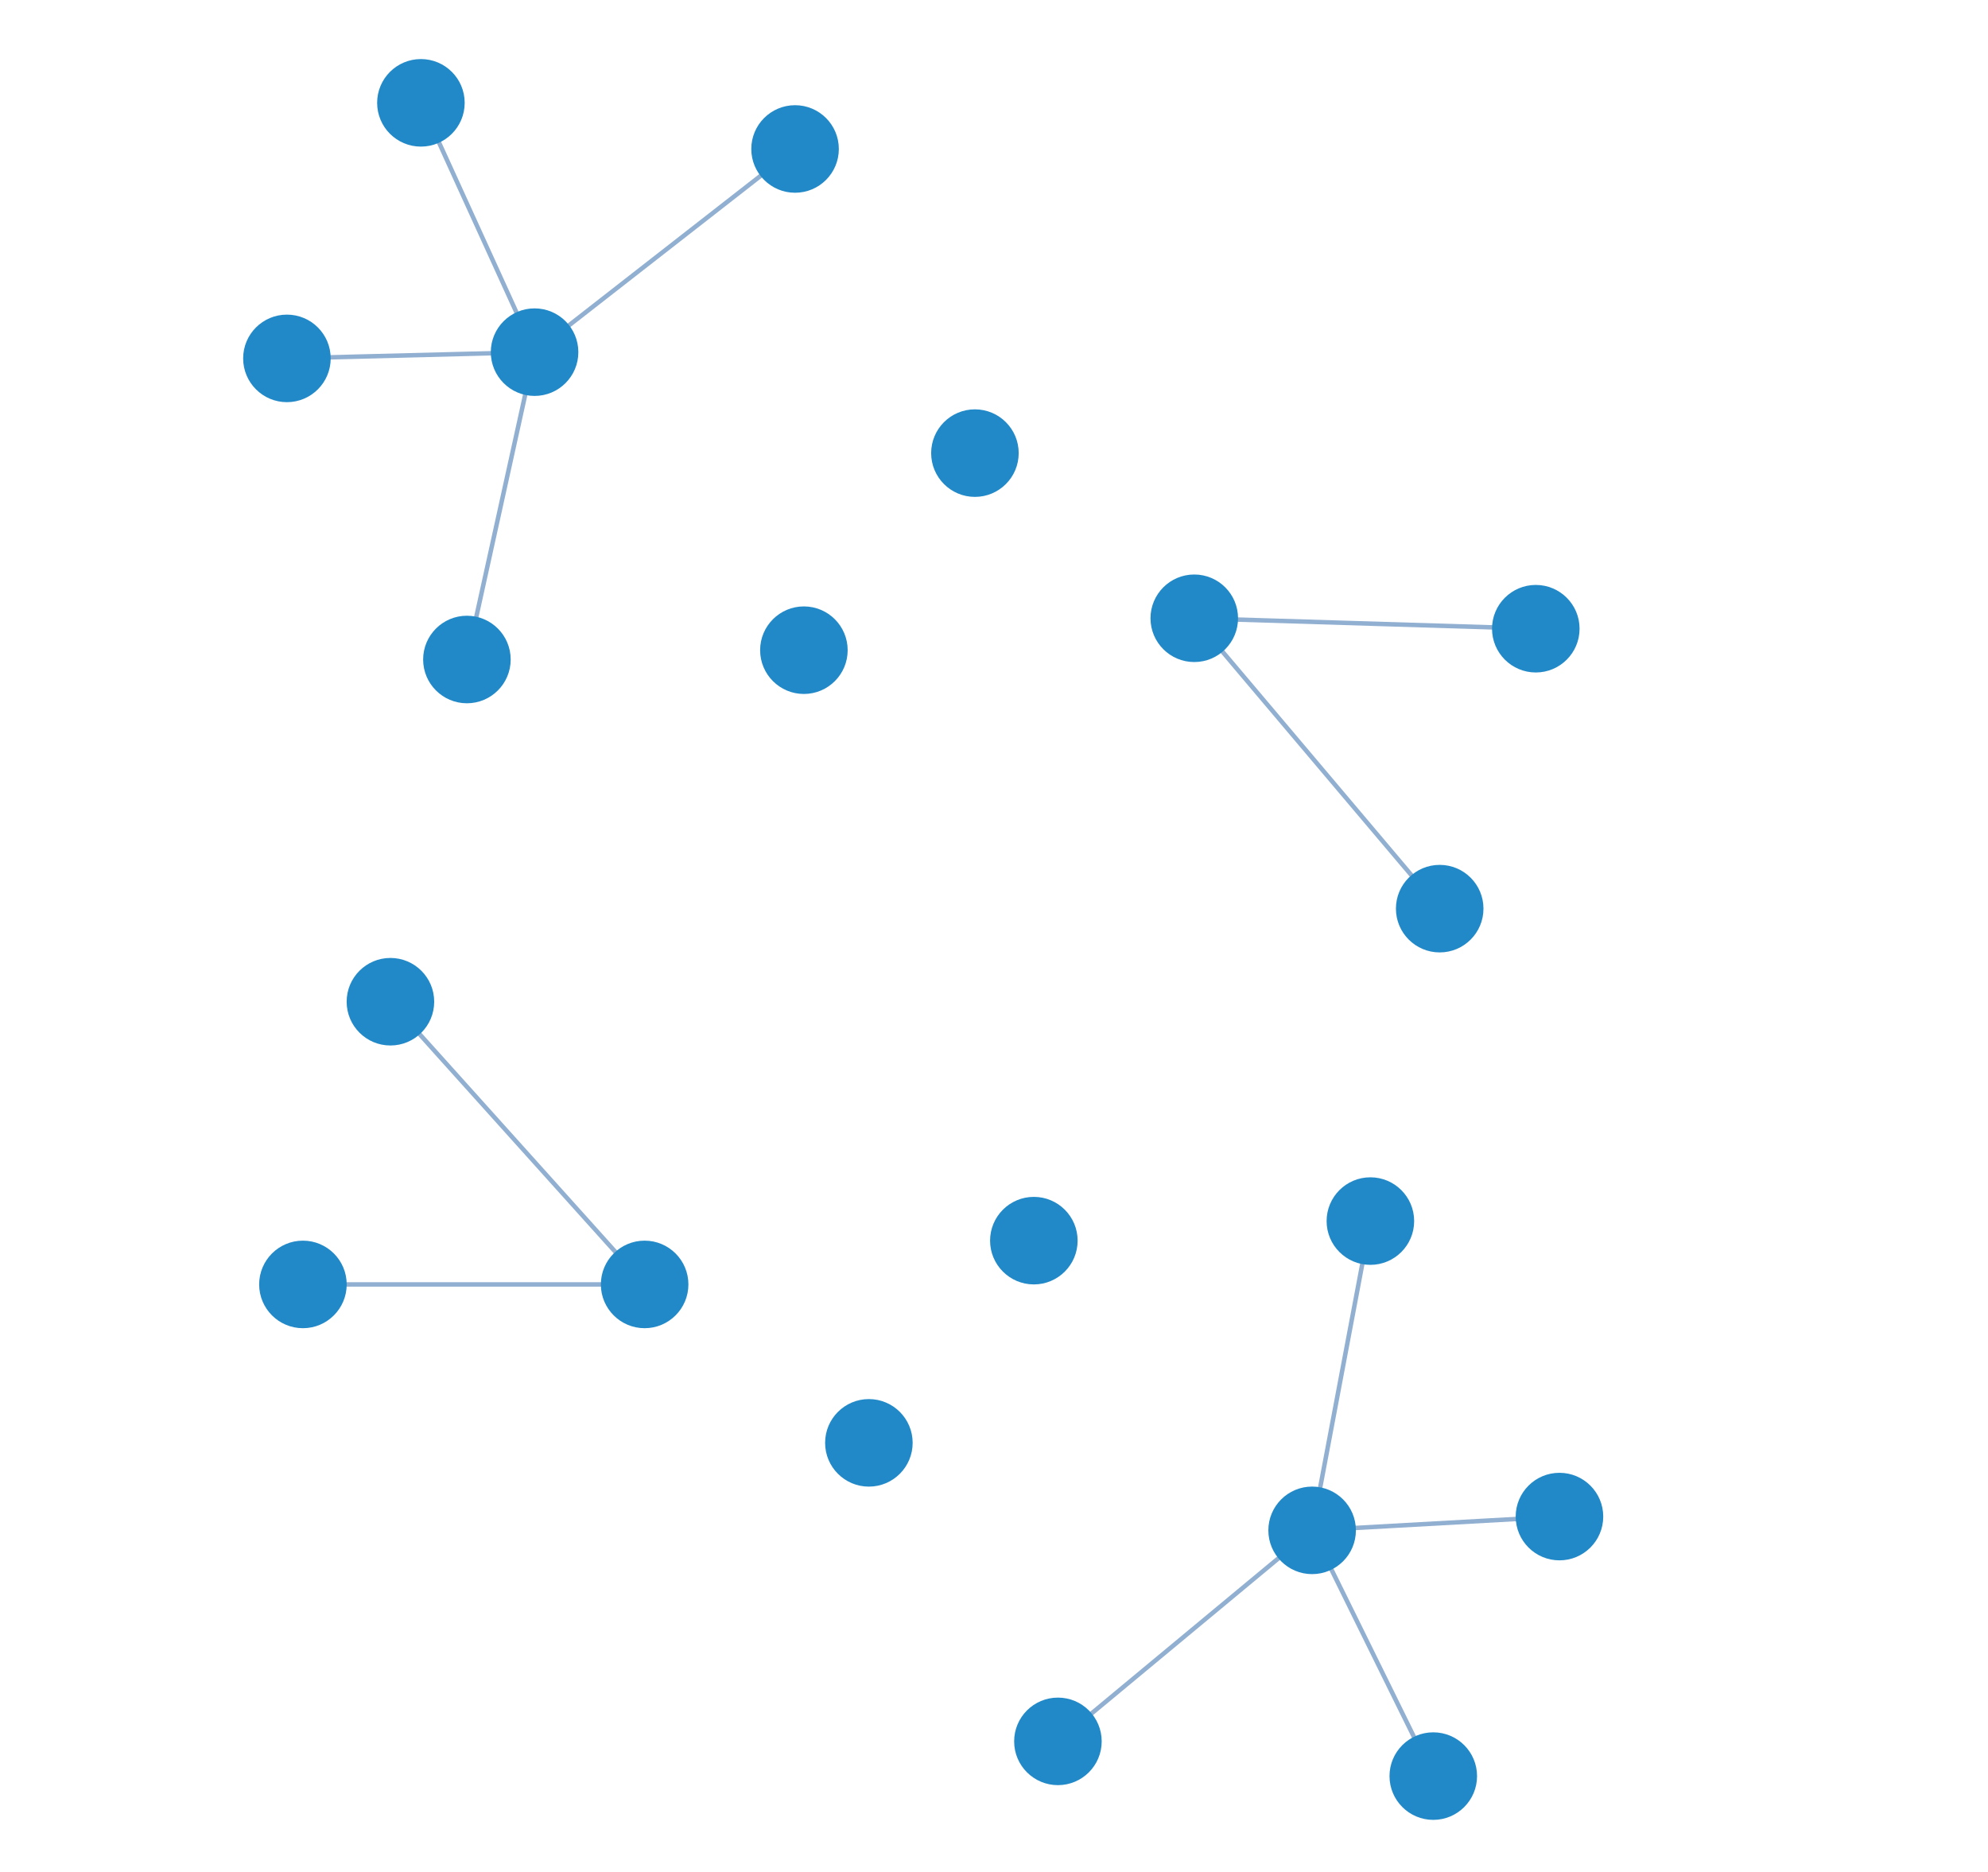 <?xml version="1.0" encoding="utf-8"?>
<!-- Generator: Adobe Illustrator 23.0.5, SVG Export Plug-In . SVG Version: 6.00 Build 0)  -->
<svg version="1.1" id="Layer_1" xmlns="http://www.w3.org/2000/svg" xmlns:xlink="http://www.w3.org/1999/xlink" x="0px" y="0px"
	 viewBox="0 0 446 420" style="enable-background:new 0 0 446 420;" xml:space="preserve">
<style type="text/css">
	.st0{fill:none;stroke:#91AFD0;stroke-miterlimit:10;}
	.st1{fill:#2189C7;}
	.st2{fill:none;stroke:#000000;stroke-width:0.754;stroke-miterlimit:10;}
	.st3{fill:#D7D7D7;}
	.st4{fill:#91AFD0;}
	.st5{fill:#E58E95;}
	.st6{fill:#E03857;}
	.st7{fill:#FFFFFF;stroke:#2189C7;stroke-miterlimit:10;}
</style>
<g>
	<g>
		<g>
			<polyline class="st0" points="307.44,273.93 294.37,343.31 349.86,340.22 			"/>
		</g>
		<g>
			<polyline class="st0" points="321.55,398.44 294.37,343.31 237.34,390.65 			"/>
		</g>
		<g>
			<polyline class="st0" points="87.59,224.72 144.62,288.14 67.96,288.14 			"/>
		</g>
	</g>
</g>
<g>
	<circle class="st1" cx="194.93" cy="323.68" r="9.82"/>
	<circle class="st1" cx="321.55" cy="398.44" r="9.82"/>
	<circle class="st1" cx="231.94" cy="278.32" r="9.82"/>
	<circle class="st1" cx="307.44" cy="273.93" r="9.82"/>
	<circle class="st1" cx="237.34" cy="390.65" r="9.82"/>
	<circle class="st1" cx="349.86" cy="340.22" r="9.82"/>
	<circle class="st1" cx="294.37" cy="343.31" r="9.82"/>
	<circle class="st1" cx="87.59" cy="224.72" r="9.82"/>
	<circle class="st1" cx="67.96" cy="288.14" r="9.82"/>
	<circle class="st1" cx="144.62" cy="288.14" r="9.82"/>
</g>
<g>
	<g>
		<g>
			<polyline class="st0" points="104.75,147.95 119.93,79 64.37,80.4 			"/>
		</g>
		<g>
			<polyline class="st0" points="94.43,23.07 119.93,79 178.37,33.42 			"/>
		</g>
		<g>
			<polyline class="st0" points="322.99,203.84 267.93,138.7 344.55,141.04 			"/>
		</g>
	</g>
</g>
<g>
	<circle class="st1" cx="218.72" cy="101.65" r="9.82"/>
	<circle class="st1" cx="94.43" cy="23.07" r="9.82"/>
	<circle class="st1" cx="180.35" cy="145.86" r="9.82"/>
	<circle class="st1" cx="104.75" cy="147.95" r="9.82"/>
	<circle class="st1" cx="178.37" cy="33.42" r="9.82"/>
	<circle class="st1" cx="64.37" cy="80.4" r="9.82"/>
	<circle class="st1" cx="119.93" cy="79" r="9.82"/>
	<circle class="st1" cx="322.99" cy="203.84" r="9.82"/>
	<circle class="st1" cx="344.55" cy="141.04" r="9.82"/>
	<circle class="st1" cx="267.93" cy="138.7" r="9.82"/>
</g>
</svg>
